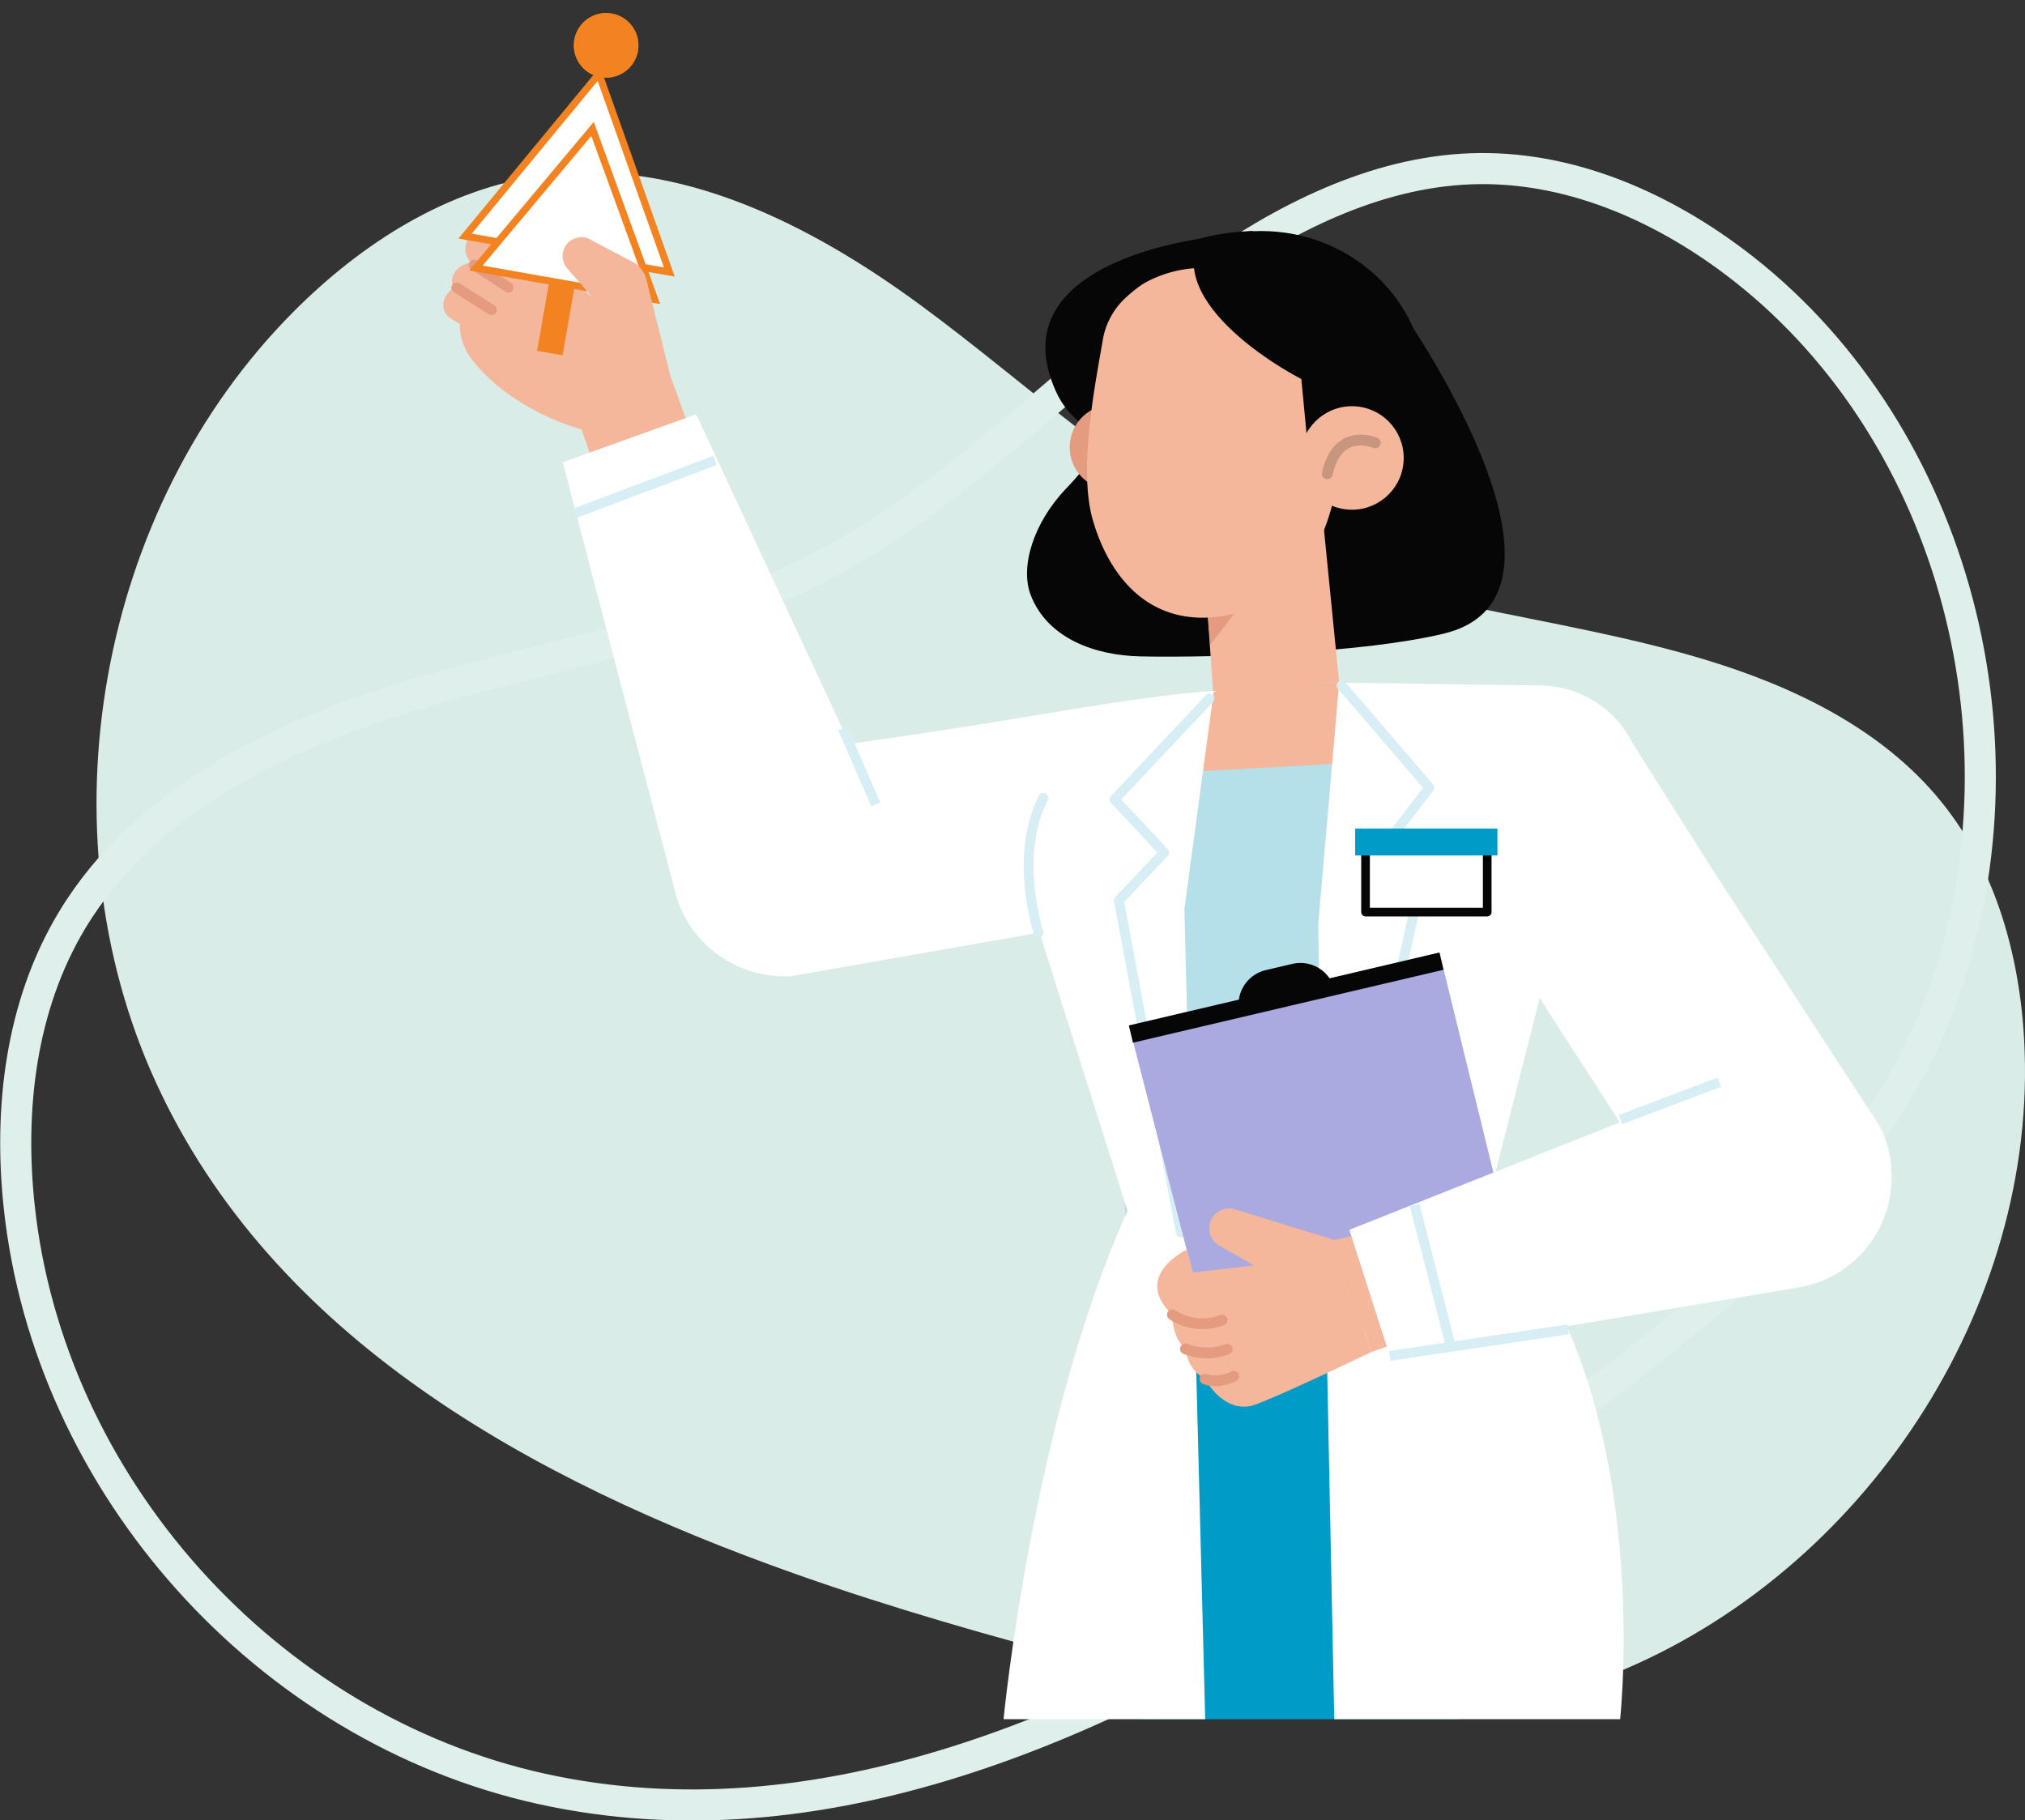<svg xmlns="http://www.w3.org/2000/svg" width="284.481" height="255.69" viewBox="0 0 284.481 255.69">
  <rect x="0" y="0" width="284.481" height="255.69" fill="#333333" stroke="none"/>
  <g id="Group_1128" data-name="Group 1128" transform="translate(-691.789 -342.474)">
    <g id="Group_1043" data-name="Group 1043" transform="translate(-497.418 147.584)">
      <path id="Path_357517" data-name="Path 357517" d="M1333.787,417.547c-37.144-13.151-73.4-33.2-89.826-69.111-16.218-35.455-8.137-80.587,19.375-108.213,9.569-9.608,21.632-17.33,35.071-19.142,18.982-2.559,37.547,6.872,52.984,18.211s29.46,25,46.828,33.077c19.709,9.166,42.1,10.39,62.929,16.6,12.708,3.79,25.283,9.788,33.641,20.082,8.3,10.228,11.623,23.776,11.779,36.949.449,37.778-25.519,74.2-61.116,86.861-23.324,8.295-47.761,3.034-70.891-3.058C1361.492,426.363,1347.578,422.43,1333.787,417.547Z" transform="translate(-32.885 -1.551)" fill="#d9ece7"/>
      <path id="Path_357518" data-name="Path 357518" d="M1378.067,415.569c-34.407,22.1-73.709,39.258-112.811,30.629-38.6-8.519-69.2-42.669-73.36-81.883-1.448-13.638.209-28.148,7.445-40.159,10.22-16.967,29.685-26.264,48.645-31.856s38.849-8.618,56.467-17.772c19.994-10.388,35.414-27.806,53.786-40.909,11.208-7.994,24.084-14.53,37.647-15.017,13.474-.484,26.367,5.107,36.92,13.034,30.266,22.734,42.408,66.073,29.479,102.7-8.471,24-28.416,40.608-48.178,55.65C1402.942,398.479,1390.842,407.365,1378.067,415.569Z" transform="translate(0 0)" fill="none" stroke="#dfefeb" stroke-miterlimit="10" stroke-width="4.366"/>
    </g>
    <g id="Group_990" data-name="Group 990" transform="translate(748.539 329.459)">
      <g id="Group_969" data-name="Group 969" transform="translate(5.524 15.923)">
        <g id="Group_965" data-name="Group 965" transform="translate(0 0)">
          <path id="Path_357392" data-name="Path 357392" d="M394.355,113.169l3.534,2.048a19.184,19.184,0,0,0,12.738,8.923l7.317,20.18-12.667,7.2-4.569-12.752s-9.447-2.349-15.248-9.643,4.03-16.307,4.03-16.307Z" transform="translate(-381.313 -81.372)" fill="#f4b79b"/>
          <g id="Group_963" data-name="Group 963" transform="translate(0 25.677)">
            <path id="Path_357401" data-name="Path 357401" d="M429.847,102.619l2.179,1.829a2.685,2.685,0,0,1,.456,3.558h0a2.522,2.522,0,0,1-3.424.758l-2.417-1.5a2.674,2.674,0,0,1-.7-3.838l.238-.325A2.516,2.516,0,0,1,429.847,102.619Z" transform="translate(-418.687 -102.034)" fill="#f4b79b"/>
            <path id="Path_357402" data-name="Path 357402" d="M443.164,124.317l2.02,1.621a2.29,2.29,0,0,1,.448,3.124h0a2.374,2.374,0,0,1-3.145.637l-2.236-1.338a2.3,2.3,0,0,1-.67-3.37l.217-.283A2.378,2.378,0,0,1,443.164,124.317Z" transform="translate(-439.11 -112.15)" fill="#f4b79b"/>
            <path id="Path_357403" data-name="Path 357403" d="M439.179,118.2l2.423,1.713a2.181,2.181,0,0,1,.615,3.205h0a3.006,3.006,0,0,1-3.685.563l-2.67-1.43a2.23,2.23,0,0,1-.883-3.464l.247-.283A3.054,3.054,0,0,1,439.179,118.2Z" transform="translate(-433.249 -109.279)" fill="#f4b79b"/>
            <path id="Path_357404" data-name="Path 357404" d="M433.284,108.978l3.97,3.151a2.685,2.685,0,0,1,.456,3.558h0a2.523,2.523,0,0,1-3.424.758l-4.208-2.826a2.674,2.674,0,0,1-.7-3.838l.238-.325A2.516,2.516,0,0,1,433.284,108.978Z" transform="translate(-425.754 -104.991)" fill="#f4b79b"/>
            <g id="Group_962" data-name="Group 962" transform="translate(1.877 3.561)">
              <line id="Line_38" data-name="Line 38" x1="4.701" y1="3.577" transform="translate(4.922)" fill="none" stroke="#e59b7f" stroke-linecap="round" stroke-linejoin="round" stroke-width="1.485"/>
              <line id="Line_39" data-name="Line 39" x1="4.91" y1="3.082" transform="translate(0 8.284)" fill="none" stroke="#e59b7f" stroke-linecap="round" stroke-linejoin="round" stroke-width="1.485"/>
              <line id="Line_40" data-name="Line 40" x1="4.812" y1="3.162" transform="translate(2.447 5.067)" fill="none" stroke="#e59b7f" stroke-linecap="round" stroke-linejoin="round" stroke-width="1.485"/>
            </g>
          </g>
          <g id="Group_1160" data-name="Group 1160" transform="matrix(0.574, 0.819, -0.819, 0.574, 2.888, -508.301)">
            <g id="Ellipse_75" data-name="Ellipse 75" transform="translate(425.971 272.777)" fill="#f38220" stroke="#f38220" stroke-width="1">
              <circle cx="4.537" cy="4.537" r="4.537" stroke="none"/>
              <circle cx="4.537" cy="4.537" r="4.037" fill="none"/>
            </g>
            <rect id="Rectangle_38338" data-name="Rectangle 38338" width="3.629" height="27.22" transform="translate(440.827 290.633) rotate(-45)" fill="#f38220"/>
            <g id="Polygon_10" data-name="Polygon 10" transform="translate(421.58 290.632) rotate(-45)" fill="#fff">
              <path d="M 29.991 26.72 L 0.858 26.72 L 15.424 1.014 L 29.991 26.72 Z" stroke="none"/>
              <path d="M 15.424 2.028 L 1.716 26.22 L 29.133 26.22 L 15.424 2.028 M 15.424 1.9073486328125e-06 L 30.849 27.22 L 3.814697265625e-06 27.22 L 15.424 1.9073486328125e-06 Z" stroke="none" fill="#f38220"/>
            </g>
            <g id="Polygon_11" data-name="Polygon 11" transform="translate(428.693 294.532) rotate(-45)" fill="#fff">
              <path d="M 26.354 23.09 L 0.866 23.09 L 13.61 1.001 L 26.354 23.09 Z" stroke="none"/>
              <path d="M 13.61 2.001 L 1.731 22.59 L 25.488 22.59 L 13.61 2.001 M 13.61 -5.7220458984375e-06 L 27.22 23.59 L -5.7220458984375e-06 23.59 L 13.61 -5.7220458984375e-06 Z" stroke="none" fill="#f38220"/>
            </g>
          </g>
          <path id="Path_357400" data-name="Path 357400" d="M407.606,130.388l-3.457-13.879a4.138,4.138,0,0,0-1.515-1.972l-6.006-3.165a2.648,2.648,0,0,0-4.123,1.695h0a2.648,2.648,0,0,0,.609,2.214l5.021,5.756,4.954,10.945Z" transform="translate(-375.702 -80.476)" fill="#f4b79b"/>
        </g>
        <path id="Path_357407" data-name="Path 357407" d="M311.068,244.79A14.664,14.664,0,0,1,297.316,259.2l-21.208,3.591-41.294,7.244A15.786,15.786,0,0,1,218.122,255.8h0c-.889-9.173,5.895-16.424,15.447-17.306,8.137-.751,21.888-2.84,36.006-5.181,10.666-1.768,20.715-3.329,26.633-3.411A14.658,14.658,0,0,1,311.068,244.79Z" transform="translate(-185.847 -135.812)" fill="#fff"/>
        <g id="Group_968" data-name="Group 968" transform="translate(16.783 55.299)">
          <g id="Group_967" data-name="Group 967">
            <path id="Path_357408" data-name="Path 357408" d="M352.346,157.4l26.911,57.848a15.653,15.653,0,0,1-10.028,20.31h0a15.653,15.653,0,0,1-19.88-11.217L333.6,164.133Z" transform="translate(-333.597 -157.399)" fill="#fff"/>
            <g id="Group_966" data-name="Group 966" transform="translate(1.742 6.48)">
              <line id="Line_41" data-name="Line 41" x1="19.646" y2="7.402" transform="translate(0)" fill="none" stroke="#d7eef4" stroke-miterlimit="10" stroke-width="1.389"/>
              <line id="Line_42" data-name="Line 42" x2="4.626" y2="10.702" transform="translate(37.605 37.634)" fill="none" stroke="#d7eef4" stroke-miterlimit="10" stroke-width="1.389"/>
            </g>
          </g>
        </g>
      </g>
      <g id="Group_975" data-name="Group 975" transform="translate(87.531 45.471)">
        <g id="Group_974" data-name="Group 974" transform="translate(0)">
          <path id="Path_357409" data-name="Path 357409" d="M273.176,110.731s-30.9,2.894-22.442,21.706c5.014,11.155,22.472,7.344,22.472,7.344Z" transform="translate(-246.695 -109.95)" fill="#060606"/>
          <path id="Path_357410" data-name="Path 357410" d="M225.661,129.2s28.693,40.492,6.276,45.9c-11.233,2.708-31.747,3.4-42.541,3.2-6.5-.123-13.122-2.544-15.48-8.6-1.537-3.949.358-10.186,5-15.015,11.424-11.885,6.277-19,6.277-19Z" transform="translate(-173.392 -118.537)" fill="#060606"/>
          <ellipse id="Ellipse_138" data-name="Ellipse 138" cx="23.148" cy="22.093" rx="23.148" ry="22.093" transform="translate(9.715 0)" fill="#060606"/>
          <ellipse id="Ellipse_139" data-name="Ellipse 139" cx="5.99" cy="5.99" rx="5.99" ry="5.99" transform="translate(17.048 37.174) rotate(-171.723)" fill="#e59b7f"/>
          <path id="Path_357411" data-name="Path 357411" d="M216.854,180.232l1.43,20.336L236,199.384l-3.255-32.758Z" transform="translate(-192.148 -135.939)" fill="#f4b79b"/>
          <path id="Path_357412" data-name="Path 357412" d="M230.654,205.178l11.275-14.616-12.325,2.8Z" transform="translate(-204.897 -147.069)" fill="#e59b7f"/>
          <path id="Path_357413" data-name="Path 357413" d="M221.25,122.547a10.46,10.46,0,0,0-2.86,5.74c-1.147,6.577-3.4,18.163-1.369,25.143,2.638,9.078,9.062,15.515,19.444,13.25,0,0,12.44-1.44,15-19.522C255.54,118.35,234.189,110,221.25,122.547Z" transform="translate(-207.773 -112.811)" fill="#f4b79b"/>
          <path id="Path_357427" data-name="Path 357427" d="M232.737,132.919c-.87.364-19.223-8.727-18.875-18.288.066-1.812,2.8-2.968,4.552-2.485,5.444,1.505,18.724,3.755,17.4,21.58Z" transform="translate(-190.45 -110.557)" fill="#060606"/>
          <path id="Path_357428" data-name="Path 357428" d="M242.6,114.529a16.951,16.951,0,0,0-14.836,6.289s3.441-10.986,20.222-11.548L254.3,123.32Z" transform="translate(-216.281 -109.271)" fill="#060606"/>
          <path id="Path_357429" data-name="Path 357429" d="M211.826,147.031l1.185,12.535,6.873-5.856-.4-6.68Z" transform="translate(-173.342 -126.828)" fill="#060606"/>
          <g id="Group_973" data-name="Group 973" transform="translate(37.718 23.953)">
            <ellipse id="Ellipse_142" data-name="Ellipse 142" cx="7.269" cy="7.269" rx="7.269" ry="7.269" transform="translate(14.471 15.862) rotate(-174.513)" fill="#f4b79b"/>
            <path id="Path_357430" data-name="Path 357430" d="M214.115,164.552s-5.283-2.329-6.747,4.334" transform="translate(-202.905 -158.745)" fill="none" stroke="#060606" stroke-linecap="round" stroke-linejoin="round" stroke-width="1.526" opacity="0.185"/>
          </g>
        </g>
      </g>
      <g id="Group_982" data-name="Group 982" transform="translate(84.234 108.855)">
        <rect id="Rectangle_38543" data-name="Rectangle 38543" width="44.602" height="64.755" transform="translate(19.476 80.932)" fill="#009bc7"/>
        <path id="Path_357431" data-name="Path 357431" d="M81.027,229.658a14.663,14.663,0,0,1,18.6,7.12l11.5,18.175,23.205,35.594a15.786,15.786,0,0,1-6.681,20.894h0a15.783,15.783,0,0,1-21.929-7.565c-3.28-7.484-11.648-19.394-19.26-31.513-5.751-9.155-11.071-17.822-13.433-23.248A14.658,14.658,0,0,1,81.027,229.658Z" transform="translate(-11.22 -228.141)" fill="#fff"/>
        <g id="Group_976" data-name="Group 976" transform="translate(14.432)">
          <path id="Path_357432" data-name="Path 357432" d="M186.421,229.828l-11.081,5.189a5.216,5.216,0,0,0-2.809,4.974l2.977,70.13,50.471-.682,2.98-72.493c.09-3.866-2.7-8.5-6.172-8.8l-20.532-.411Z" transform="translate(-172.525 -227.739)" fill="#b5e0ea"/>
          <path id="Path_357433" data-name="Path 357433" d="M233.5,227.739l2.989.061,3.149,11.208-27.255,1.486-1.409-7.121,10.527-5.635Z" transform="translate(-203.766 -227.739)" fill="#f4b79b"/>
        </g>
        <g id="Group_978" data-name="Group 978" transform="translate(0 1.245)">
          <g id="Group_977" data-name="Group 977" transform="translate(0)">
            <path id="Path_357434" data-name="Path 357434" d="M279.372,230.569l-4.063,30.175,2.925,113.764H249.907s4.019-41.782,17.414-71.42L254.18,261.541l9.323-28.565,15.837-2.91Z" transform="translate(-249.907 -230.066)" fill="#fff"/>
            <path id="Path_357435" data-name="Path 357435" d="M264.257,232.04l-13.345,14.179,6.99,7.448-6.368,6.732,8.7,46.647" transform="translate(-235.329 -230.984)" fill="none" stroke="#d7eef4" stroke-linecap="round" stroke-linejoin="round" stroke-width="1.389"/>
          </g>
          <path id="Path_357436" data-name="Path 357436" d="M295.9,277.063s-3.558-10.765.678-18.965" transform="translate(-290.979 -243.1)" fill="none" stroke="#d7eef4" stroke-linecap="round" stroke-linejoin="round" stroke-width="1.389"/>
        </g>
        <g id="Group_981" data-name="Group 981" transform="translate(44.195 0.061)">
          <g id="Group_979" data-name="Group 979">
            <path id="Path_357437" data-name="Path 357437" d="M145.122,227.853l-2.954,34.1,2.262,111.53h40.164s5.259-48.181-18.736-72.035L178,253.673l-4.924-25.418Z" transform="translate(-142.167 -227.853)" fill="#fff"/>
            <path id="Path_357438" data-name="Path 357438" d="M193.174,228.6,205.5,242.961l-7.295,9.522,5.375,6.878-10.162,46.088" transform="translate(-189.875 -228.202)" fill="none" stroke="#d7eef4" stroke-linecap="round" stroke-linejoin="round" stroke-width="1.389"/>
          </g>
          <g id="Group_980" data-name="Group 980" transform="translate(5.2 20.503)">
            <rect id="Rectangle_38544" data-name="Rectangle 38544" width="17.094" height="10.802" transform="translate(1.458 0.936)" fill="#fff" stroke="#060606" stroke-linecap="round" stroke-linejoin="round" stroke-width="1.217"/>
            <rect id="Rectangle_38545" data-name="Rectangle 38545" width="19.985" height="3.782" transform="translate(0)" fill="#009bc7"/>
          </g>
        </g>
      </g>
      <g id="Group_989" data-name="Group 989" transform="translate(101.843 146.835)">
        <g id="Group_985" data-name="Group 985" transform="translate(0)">
          <g id="Group_983" data-name="Group 983">
            <path id="Path_357439" data-name="Path 357439" d="M178.657,347.482l-9.919-38.508,43.629-10.248,11.655,47.518-36.3,8.72Z" transform="translate(-168.738 -298.725)" fill="#aaaae0"/>
            <rect id="Rectangle_38546" data-name="Rectangle 38546" width="44.817" height="2.487" transform="translate(0 10.248) rotate(-13.218)" fill="#060606"/>
            <path id="Path_357440" data-name="Path 357440" d="M225.556,301.6l-3.714.872a4.973,4.973,0,0,0-3.7,5.978h0l13.4-3.146h0A4.973,4.973,0,0,0,225.556,301.6Z" transform="translate(-202.609 -300.002)" fill="#060606"/>
          </g>
          <g id="Group_984" data-name="Group 984" transform="translate(3.983 35.953)">
            <path id="Path_357441" data-name="Path 357441" d="M233.246,370.339l-13.921-4.29a2.793,2.793,0,0,0-3.509,1.9h0a2.794,2.794,0,0,0,1.306,3.194l4.891,2.779-8.578,1.007-.9-3.2s-7.763,3.655-2.013,9.128c0,0-.1,3.112,1.846,4.792a5.471,5.471,0,0,0,2.747,4.233s2.755,5.218,7.153,3.572,16.212-7.362,16.212-7.362Z" transform="translate(-208.403 -365.924)" fill="#f4b79b"/>
            <path id="Path_357442" data-name="Path 357442" d="M247.607,393.839a7.728,7.728,0,0,0,6.983.759" transform="translate(-245.486 -378.904)" fill="none" stroke="#e59b7f" stroke-linecap="round" stroke-linejoin="round" stroke-width="1.511"/>
            <path id="Path_357443" data-name="Path 357443" d="M246.252,402.8a8.18,8.18,0,0,0,5.862.044" transform="translate(-242.285 -383.068)" fill="none" stroke="#e59b7f" stroke-linecap="round" stroke-linejoin="round" stroke-width="1.511"/>
            <path id="Path_357444" data-name="Path 357444" d="M244.524,410.374s1.518.78,4.039-.384" transform="translate(-237.81 -386.413)" fill="none" stroke="#e59b7f" stroke-linecap="round" stroke-linejoin="round" stroke-width="1.511"/>
            <path id="Path_357445" data-name="Path 357445" d="M190.3,387.936l12.485-4.421L195.6,369.885l-10.537,2.3Z" transform="translate(-160.225 -367.766)" fill="#f4b79b"/>
          </g>
        </g>
        <g id="Group_988" data-name="Group 988" transform="translate(30.972 15.959)">
          <g id="Group_986" data-name="Group 986">
            <path id="Path_357446" data-name="Path 357446" d="M71.811,351.553l56.639-22.507a15.654,15.654,0,0,1,19.206,12.008h0a15.654,15.654,0,0,1-13.149,18.659l-57.02,9.552Z" transform="translate(-71.811 -328.554)" fill="#fff"/>
          </g>
          <g id="Group_987" data-name="Group 987" transform="translate(5.677 2.26)">
            <line id="Line_44" data-name="Line 44" x2="5.092" y2="19.906" transform="translate(3.496 17.267)" fill="none" stroke="#d7eef4" stroke-miterlimit="10" stroke-width="1.389"/>
            <line id="Line_45" data-name="Line 45" y1="5.255" x2="13.883" transform="translate(32.409)" fill="none" stroke="#d7eef4" stroke-miterlimit="10" stroke-width="1.389"/>
            <line id="Line_46" data-name="Line 46" x1="25.06" y2="3.729" transform="translate(0 34.722)" fill="none" stroke="#d7eef4" stroke-miterlimit="10" stroke-width="1.389"/>
          </g>
        </g>
      </g>
    </g>
  </g>
</svg>
